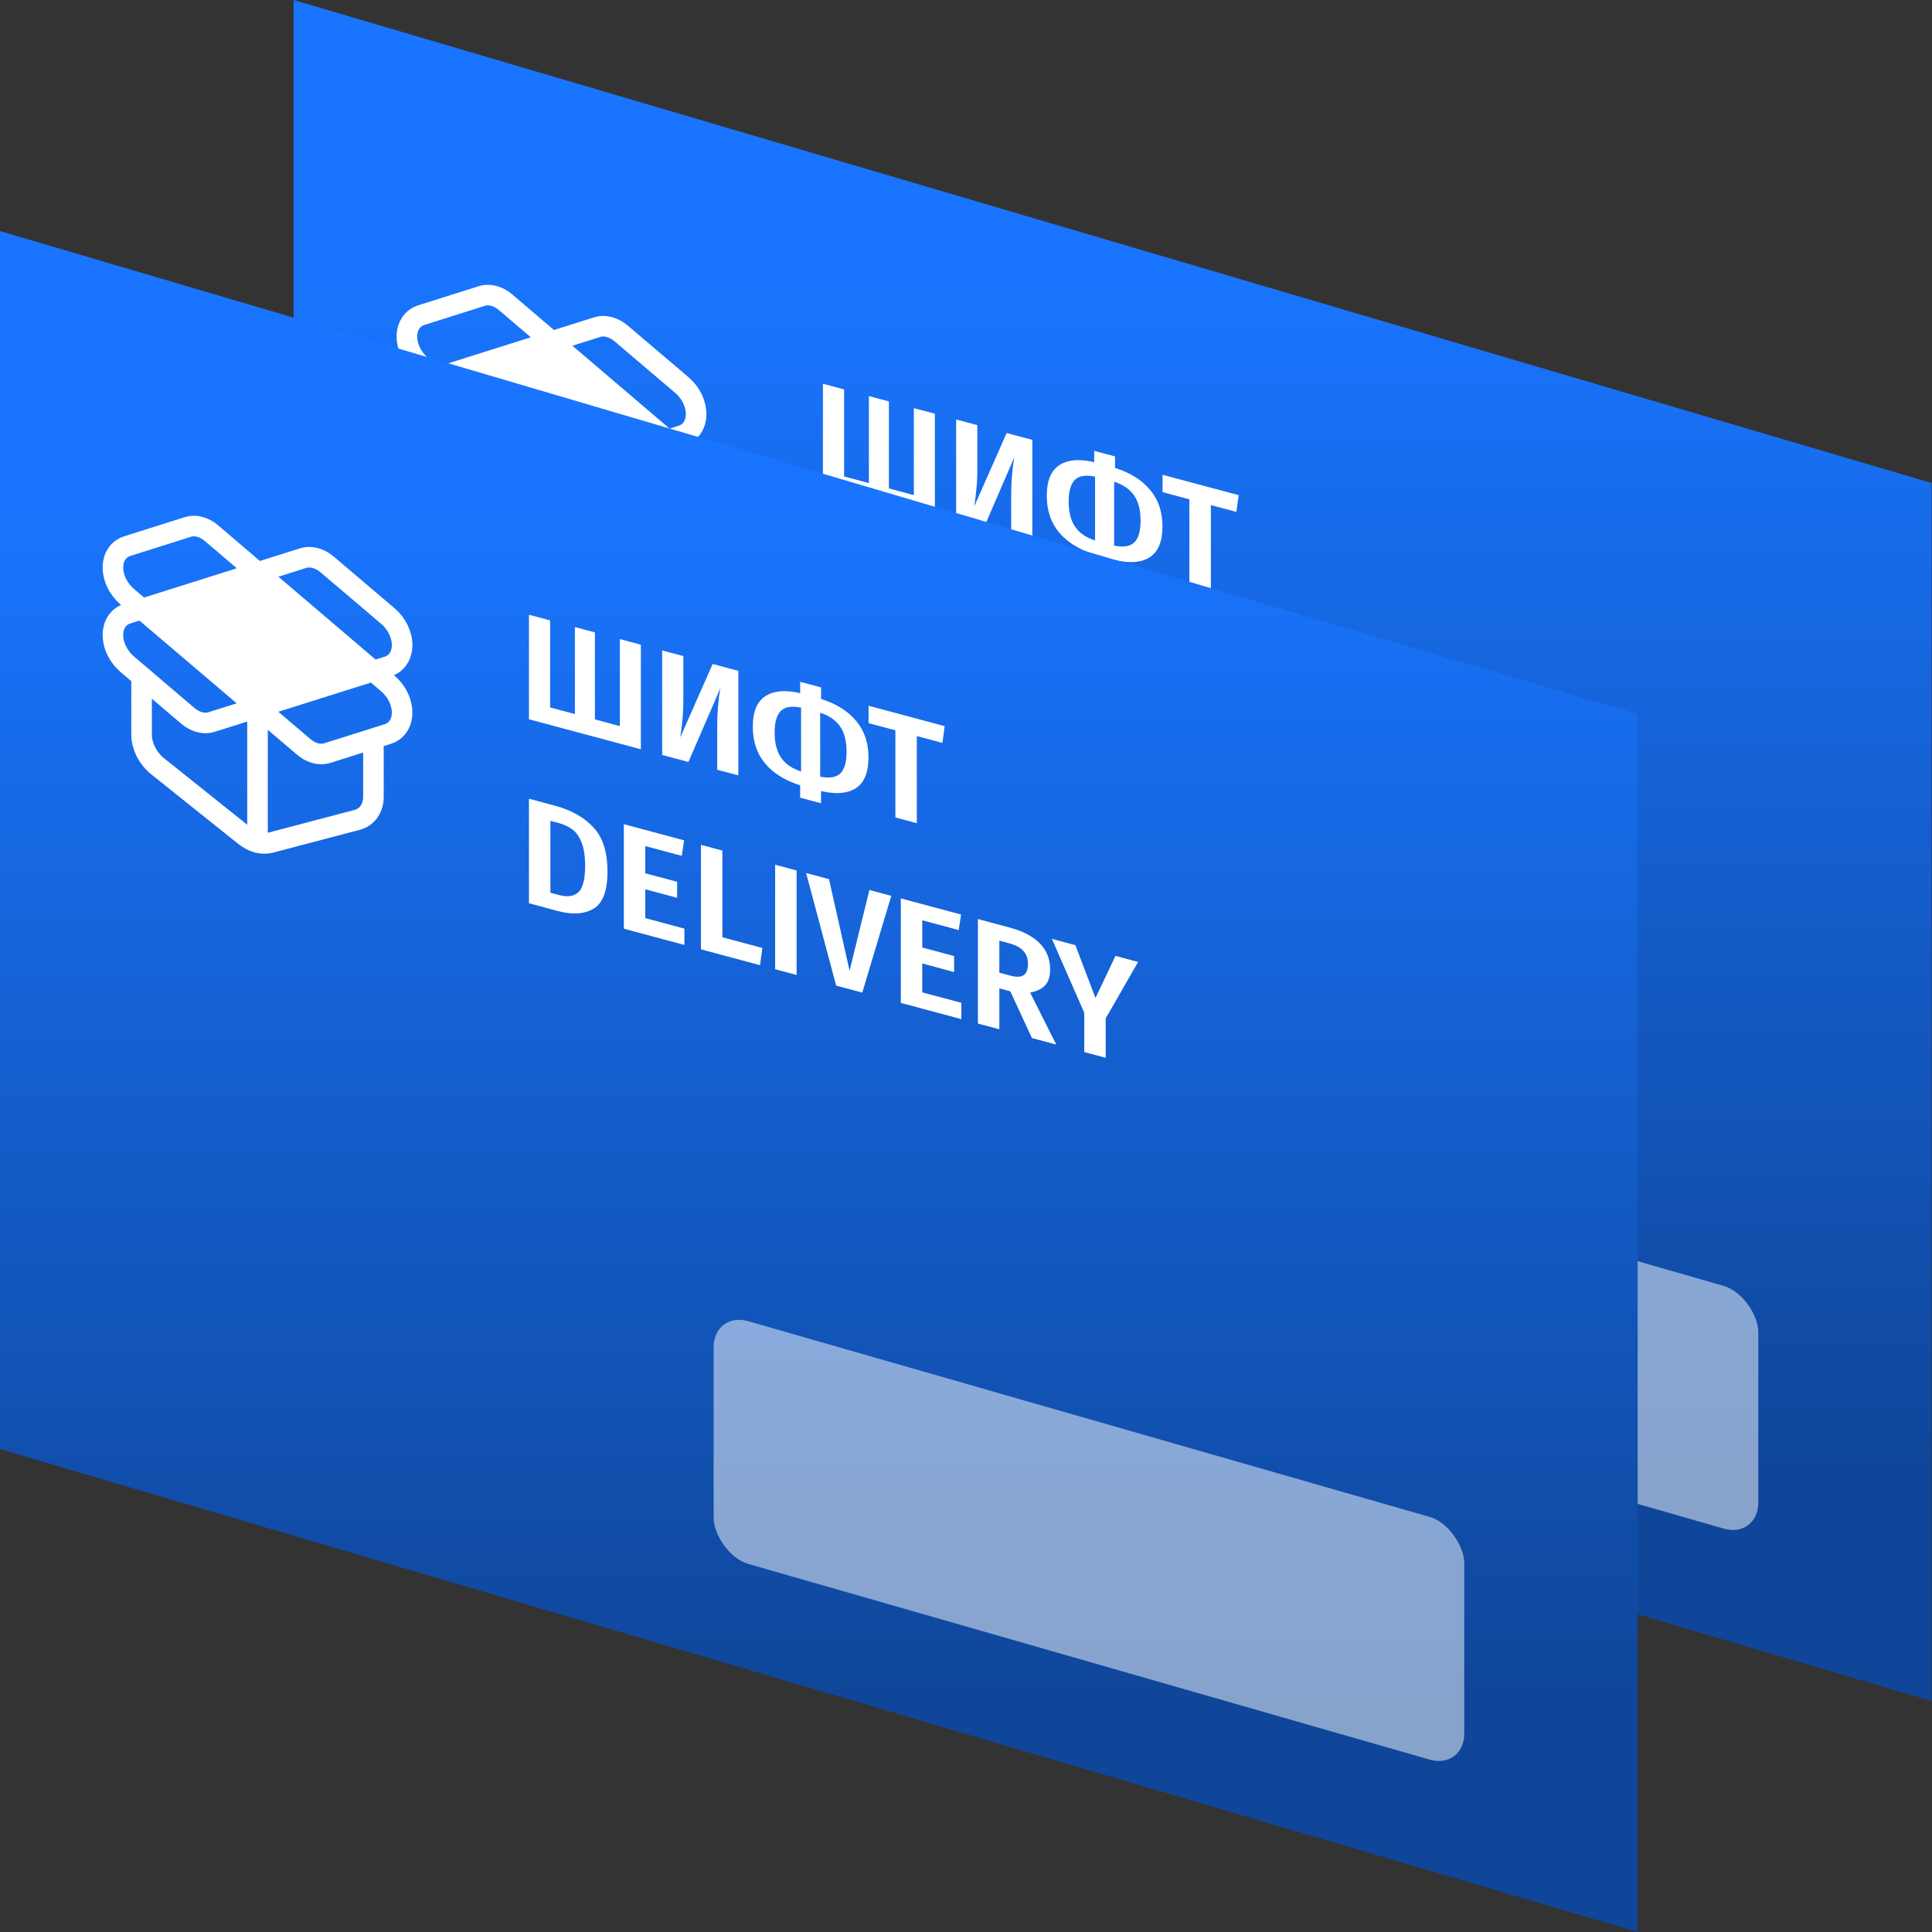 <svg width="42" height="42" viewBox="0 0 42 42" fill="none" xmlns="http://www.w3.org/2000/svg">
<rect x="0" y="0" width="42" height="42" fill="#333333" stroke="none"/>
<path d="M6.383 26.478V0L41.992 10.5V36.978L6.383 26.478Z" fill="url(#paint0_linear_13756_30399)"/>
<g clip-path="url(#clip0_13756_30399)">
<path d="M11.989 13.295V10.361M14.509 11.036V12.298C14.509 12.421 14.476 12.533 14.415 12.621C14.353 12.71 14.265 12.772 14.159 12.801L12.27 13.299C12.183 13.322 12.087 13.321 11.989 13.294C11.892 13.268 11.795 13.218 11.709 13.148L9.819 11.638C9.713 11.553 9.625 11.443 9.563 11.322C9.502 11.2 9.469 11.07 9.469 10.947V9.685M12.988 7.11C13.066 7.085 13.155 7.085 13.244 7.109C13.334 7.133 13.423 7.181 13.501 7.247L14.824 8.371C14.918 8.451 14.996 8.552 15.05 8.662C15.104 8.773 15.133 8.89 15.133 9.002C15.133 9.113 15.104 9.215 15.05 9.297C14.996 9.378 14.918 9.437 14.824 9.467L10.988 10.676C10.909 10.701 10.82 10.702 10.729 10.678C10.639 10.653 10.55 10.605 10.471 10.537L9.154 9.415C9.061 9.335 8.983 9.235 8.929 9.124C8.874 9.013 8.846 8.896 8.846 8.785C8.846 8.673 8.874 8.571 8.929 8.49C8.983 8.408 9.061 8.349 9.154 8.319L12.988 7.11ZM14.824 10.934C14.918 10.905 14.996 10.846 15.05 10.764C15.104 10.682 15.133 10.581 15.133 10.469C15.133 10.358 15.104 10.241 15.05 10.13C14.996 10.019 14.918 9.919 14.824 9.839L10.991 6.571C10.912 6.504 10.824 6.456 10.734 6.432C10.644 6.408 10.555 6.408 10.477 6.434L9.154 6.852C9.061 6.882 8.983 6.941 8.929 7.022C8.874 7.104 8.846 7.206 8.846 7.317C8.846 7.429 8.874 7.546 8.929 7.656C8.983 7.767 9.061 7.868 9.154 7.948L12.991 11.213C13.069 11.28 13.157 11.328 13.248 11.352C13.338 11.376 13.426 11.376 13.504 11.35L14.824 10.934Z" stroke="white" stroke-width="0.447" stroke-linecap="round" stroke-linejoin="round"/>
<path d="M11.989 7.467L9.627 8.301L11.989 10.402L14.352 9.567L11.989 7.467Z" fill="white"/>
</g>
<path d="M20.323 8.994V11.267L17.89 10.615V8.343L18.35 8.466V10.357L18.889 10.502V8.61L19.324 8.727V10.618L19.866 10.763V8.872L20.323 8.994ZM22.442 11.834L21.982 11.711V10.798C21.982 10.488 22.004 10.202 22.049 9.943L21.357 11.544L20.786 11.391V9.119L21.246 9.242V10.164C21.246 10.348 21.24 10.5 21.227 10.619C21.217 10.737 21.201 10.866 21.18 11.007L21.884 9.413L22.442 9.562V11.834ZM25.271 11.443C25.271 11.769 25.18 11.992 24.998 12.112C24.816 12.23 24.564 12.251 24.24 12.175V12.441L23.787 12.319V12.05C23.459 11.947 23.205 11.789 23.025 11.577C22.846 11.363 22.756 11.097 22.756 10.779C22.756 10.453 22.847 10.231 23.029 10.113C23.21 9.994 23.463 9.971 23.787 10.047V9.801L24.24 9.922V10.172C24.568 10.275 24.822 10.434 25.001 10.649C25.181 10.861 25.271 11.126 25.271 11.443ZM24.221 11.861C24.422 11.902 24.568 11.879 24.659 11.791C24.75 11.704 24.795 11.546 24.795 11.316C24.795 11.09 24.749 10.909 24.656 10.773C24.563 10.636 24.418 10.536 24.221 10.472V11.861ZM23.232 10.907C23.232 11.132 23.278 11.313 23.371 11.45C23.464 11.586 23.609 11.686 23.806 11.75V10.361C23.605 10.32 23.459 10.344 23.368 10.431C23.277 10.518 23.232 10.677 23.232 10.907ZM26.928 10.764L26.878 11.128L26.323 10.98V12.874L25.856 12.749V10.855L25.273 10.698V10.321L26.928 10.764Z" fill="white"/>
<path d="M18.464 12.496C18.807 12.588 19.081 12.742 19.286 12.959C19.493 13.175 19.597 13.497 19.597 13.926C19.597 14.346 19.495 14.616 19.292 14.734C19.091 14.851 18.833 14.867 18.518 14.783L17.89 14.615V12.342L18.464 12.496ZM18.357 12.822V14.385L18.547 14.436C18.727 14.484 18.865 14.464 18.962 14.377C19.062 14.287 19.111 14.094 19.111 13.796C19.111 13.59 19.086 13.424 19.035 13.296C18.987 13.169 18.921 13.075 18.839 13.014C18.756 12.95 18.656 12.902 18.537 12.87L18.357 12.822ZM21.263 13.246L21.212 13.584L20.419 13.371V13.963L21.111 14.148V14.496L20.419 14.311V14.938L21.269 15.166V15.52L19.953 15.168V12.895L21.263 13.246ZM22.095 13.469V15.354L22.964 15.587L22.913 15.961L21.629 15.617V13.344L22.095 13.469ZM23.709 13.902V16.174L23.242 16.049V13.777L23.709 13.902ZM25.767 14.453L25.136 16.556L24.568 16.404L23.915 13.957L24.413 14.09L24.86 16.082L25.291 14.326L25.767 14.453ZM27.284 14.86L27.233 15.197L26.441 14.985V15.576L27.132 15.761V16.109L26.441 15.924V16.551L27.291 16.779V17.134L25.974 16.781V14.509L27.284 14.86ZM28.354 16.529L28.116 16.465V17.355L27.65 17.23V14.958L28.335 15.141C28.629 15.22 28.85 15.336 28.998 15.49C29.146 15.641 29.22 15.83 29.22 16.058C29.22 16.207 29.184 16.32 29.112 16.397C29.042 16.474 28.933 16.527 28.785 16.556L29.353 17.686L28.824 17.544L28.354 16.529ZM28.116 16.123L28.36 16.189C28.485 16.222 28.579 16.219 28.643 16.179C28.706 16.137 28.738 16.054 28.738 15.929C28.738 15.813 28.704 15.72 28.637 15.649C28.571 15.576 28.467 15.521 28.326 15.483L28.116 15.427V16.123ZM31.133 15.891L30.428 17.117V17.974L29.962 17.849V16.996L29.258 15.389L29.769 15.525L30.206 16.674L30.641 15.759L31.133 15.891Z" fill="white"/>
<rect width="16.98" height="5.276" rx="0.783" transform="matrix(0.961 0.276 0 1 21.906 23.484)" fill="white" fill-opacity="0.5"/>
<path d="M-0.008 31.5V5.021L35.601 15.522V42L-0.008 31.5Z" fill="url(#paint1_linear_13756_30399)"/>
<g clip-path="url(#clip1_13756_30399)">
<path d="M5.598 18.317V15.382M8.118 16.057V17.319C8.118 17.442 8.085 17.554 8.024 17.643C7.962 17.732 7.874 17.794 7.768 17.822L5.878 18.32C5.792 18.343 5.696 18.342 5.598 18.316C5.5 18.29 5.404 18.24 5.318 18.17L3.428 16.659C3.322 16.574 3.234 16.465 3.172 16.343C3.111 16.221 3.078 16.092 3.078 15.969V14.707M6.597 12.131C6.675 12.107 6.763 12.107 6.853 12.131C6.943 12.155 7.031 12.202 7.11 12.269L8.433 13.393C8.527 13.473 8.604 13.573 8.659 13.684C8.713 13.795 8.742 13.912 8.742 14.023C8.742 14.135 8.713 14.236 8.659 14.318C8.604 14.4 8.527 14.459 8.433 14.488L4.596 15.697C4.518 15.723 4.429 15.723 4.338 15.699C4.248 15.675 4.159 15.626 4.08 15.559L2.763 14.437C2.67 14.357 2.592 14.256 2.537 14.145C2.483 14.034 2.455 13.917 2.455 13.806C2.455 13.695 2.483 13.593 2.537 13.511C2.592 13.429 2.67 13.371 2.763 13.341L6.597 12.131ZM8.433 15.956C8.527 15.926 8.604 15.867 8.659 15.786C8.713 15.704 8.742 15.602 8.742 15.491C8.742 15.379 8.713 15.262 8.659 15.151C8.604 15.04 8.527 14.94 8.433 14.86L4.6 11.593C4.521 11.525 4.433 11.477 4.343 11.453C4.253 11.429 4.164 11.43 4.086 11.455L2.763 11.873C2.67 11.903 2.592 11.962 2.537 12.044C2.483 12.125 2.455 12.227 2.455 12.339C2.455 12.45 2.483 12.567 2.537 12.678C2.592 12.789 2.67 12.889 2.763 12.969L6.6 16.234C6.678 16.302 6.766 16.35 6.856 16.374C6.946 16.398 7.035 16.397 7.113 16.372L8.433 15.956Z" stroke="white" stroke-width="0.447" stroke-linecap="round" stroke-linejoin="round"/>
<path d="M5.598 12.489L3.235 13.323L5.598 15.423L7.96 14.589L5.598 12.489Z" fill="white"/>
</g>
<path d="M13.932 14.016V16.288L11.499 15.636V13.364L11.959 13.487V15.379L12.498 15.523V13.632L12.933 13.748V15.639L13.475 15.785V13.893L13.932 14.016ZM16.051 16.856L15.591 16.733V15.82C15.591 15.509 15.613 15.224 15.658 14.964L14.966 16.565L14.395 16.412V14.14L14.855 14.263V15.186C14.855 15.37 14.849 15.521 14.836 15.64C14.825 15.758 14.81 15.887 14.789 16.028L15.493 14.434L16.051 14.584V16.856ZM18.88 16.465C18.88 16.791 18.789 17.014 18.607 17.134C18.425 17.251 18.173 17.272 17.849 17.197V17.462L17.395 17.341V17.072C17.068 16.969 16.814 16.811 16.634 16.599C16.455 16.384 16.365 16.118 16.365 15.801C16.365 15.474 16.456 15.252 16.637 15.135C16.819 15.015 17.072 14.993 17.395 15.069V14.822L17.849 14.944V15.194C18.177 15.297 18.43 15.456 18.61 15.67C18.79 15.882 18.88 16.147 18.88 16.465ZM17.83 16.883C18.031 16.924 18.177 16.9 18.268 16.813C18.359 16.726 18.404 16.567 18.404 16.337C18.404 16.112 18.358 15.931 18.265 15.794C18.172 15.658 18.027 15.557 17.83 15.494V16.883ZM16.84 15.928C16.84 16.154 16.887 16.335 16.98 16.471C17.073 16.608 17.218 16.708 17.415 16.771V15.383C17.214 15.342 17.068 15.365 16.977 15.452C16.886 15.54 16.84 15.698 16.84 15.928ZM20.537 15.786L20.487 16.15L19.931 16.001V17.896L19.465 17.771V15.876L18.882 15.72V15.342L20.537 15.786Z" fill="white"/>
<path d="M12.073 17.518C12.416 17.61 12.69 17.764 12.895 17.981C13.102 18.196 13.206 18.518 13.206 18.948C13.206 19.368 13.104 19.637 12.901 19.756C12.7 19.873 12.442 19.889 12.127 19.805L11.499 19.636V17.364L12.073 17.518ZM11.965 17.844V19.407L12.156 19.458C12.335 19.506 12.474 19.486 12.571 19.398C12.671 19.309 12.72 19.115 12.72 18.817C12.72 18.612 12.695 18.445 12.644 18.318C12.595 18.191 12.53 18.097 12.447 18.035C12.365 17.971 12.265 17.924 12.146 17.892L11.965 17.844ZM14.872 18.268L14.821 18.605L14.028 18.393V18.984L14.72 19.169V19.517L14.028 19.332V19.959L14.878 20.187V20.542L13.562 20.189V17.917L14.872 18.268ZM15.704 18.491V20.375L16.573 20.608L16.522 20.982L15.238 20.638V18.366L15.704 18.491ZM17.318 18.923V21.195L16.851 21.07V18.798L17.318 18.923ZM19.376 19.475L18.745 21.578L18.177 21.426L17.524 18.978L18.022 19.112L18.469 21.103L18.9 19.347L19.376 19.475ZM20.893 19.881L20.842 20.219L20.049 20.006V20.598L20.741 20.783V21.131L20.049 20.945V21.573L20.899 21.8V22.155L19.583 21.802V19.53L20.893 19.881ZM21.963 21.55L21.725 21.486V22.376L21.259 22.251V19.979L21.944 20.163C22.238 20.241 22.459 20.358 22.607 20.511C22.755 20.662 22.829 20.852 22.829 21.079C22.829 21.228 22.793 21.341 22.721 21.418C22.651 21.496 22.542 21.549 22.394 21.577L22.962 22.708L22.433 22.566L21.963 21.55ZM21.725 21.145L21.969 21.21C22.094 21.244 22.188 21.241 22.252 21.201C22.315 21.159 22.347 21.075 22.347 20.95C22.347 20.834 22.313 20.741 22.245 20.67C22.18 20.598 22.076 20.543 21.934 20.505L21.725 20.449V21.145ZM24.741 20.912L24.037 22.139V22.996L23.571 22.871V22.017L22.867 20.41L23.378 20.547L23.815 21.695L24.25 20.78L24.741 20.912Z" fill="white"/>
<rect width="16.98" height="5.276" rx="0.783" transform="matrix(0.961 0.276 0 1 15.514 28.506)" fill="white" fill-opacity="0.5"/>
<defs>
<linearGradient id="paint0_linear_13756_30399" x1="24.188" y1="5.935" x2="24.188" y2="31.957" gradientUnits="userSpaceOnUse">
<stop stop-color="#1975FF"/>
<stop offset="1" stop-color="#0F4699"/>
</linearGradient>
<linearGradient id="paint1_linear_13756_30399" x1="17.797" y1="10.956" x2="17.797" y2="36.978" gradientUnits="userSpaceOnUse">
<stop stop-color="#1975FF"/>
<stop offset="1" stop-color="#0F4699"/>
</linearGradient>
<clipPath id="clip0_13756_30399">
<rect width="7.826" height="7.826" fill="white" transform="matrix(0.966 0.259 0 1 8.209 5.109)"/>
</clipPath>
<clipPath id="clip1_13756_30399">
<rect width="7.826" height="7.826" fill="white" transform="matrix(0.966 0.259 0 1 1.818 10.131)"/>
</clipPath>
</defs>
</svg>
